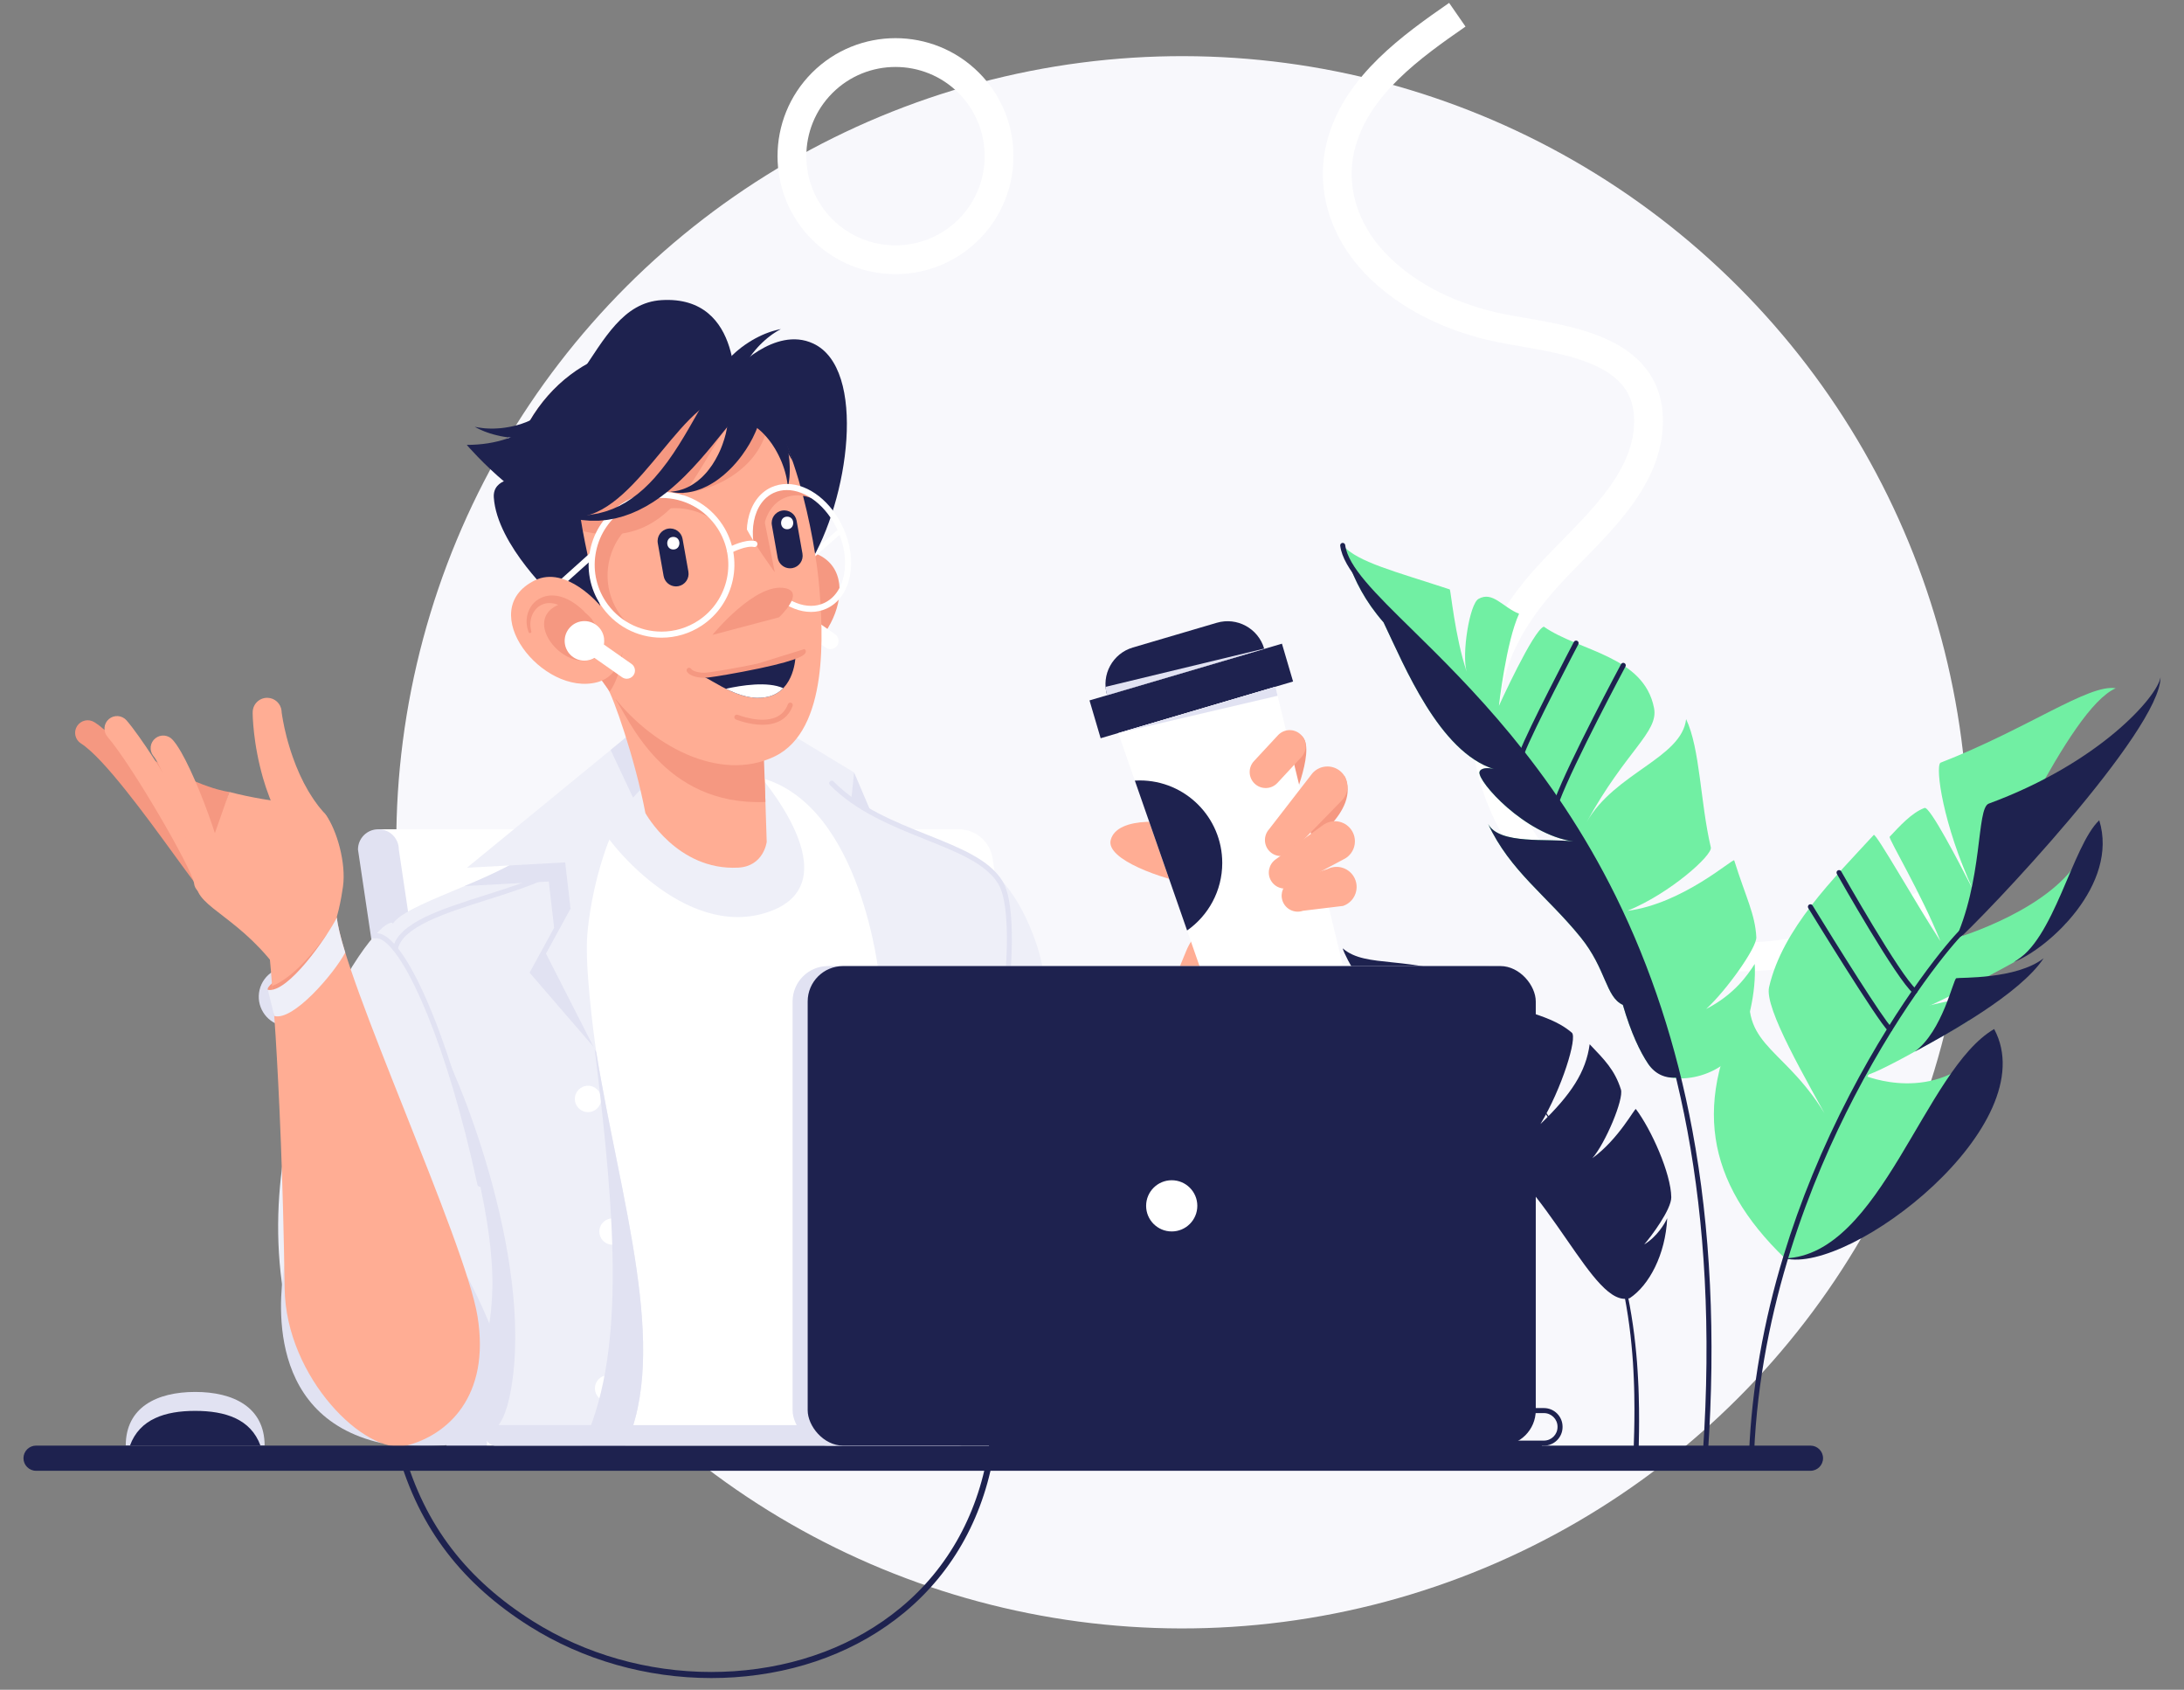 <svg xmlns="http://www.w3.org/2000/svg" id="Distance_communication" width="1798.43" height="1391.07" viewBox="0 0 1798.43 1391.07"><rect x="0" y="0" width="1798.43" height="1391.07" fill="#808080" stroke="none"/><g><circle cx="973.52" cy="693.4" r="647.17" transform="translate(-205.17 891.48) rotate(-45)" fill="#f8f8fc"></circle><path d="m1200.04,12.13h0c-38.04,26.34-81.36,57.52-95,104.25-10.63,36.39,1.44,73.16,27.08,100.08,27.22,28.59,65.37,45.91,103.63,53.63,43.74,8.83,118.25,13.11,121.61,72.04,3.14,55.14-50.16,96.02-83.25,132.73-28.42,31.52-49.48,66.86-51.08,110.24-3.11,83.94,58.38,165.11,136.97,191.12,100,33.09,208.74-8.69,285.3-74.53" fill="none" stroke="#fff" stroke-miterlimit="10" stroke-width="23.71"></path><path d="m797.73,68.22c33.27,33.27,33.27,87.39,0,120.66-33.27,33.27-87.39,33.27-120.66,0-33.27-33.27-33.27-87.39,0-120.66,33.27-33.27,87.39-33.27,120.66,0Z" fill="none" stroke="#fff" stroke-miterlimit="10" stroke-width="23.71"></path></g><g id="Plant"><path d="m1105.65,780.68c4.75,17.04,69.23,116.64,106.75,119.42-1.06,1.05-8.36,1.74-8.36,1.74,1.71,7.37,28.81,34.41,60.43,35.18-15.94,1.1-28.53,6.94-53.49-3.24,66.78,41.59,100.2,144.03,131.02,134.91,15.9-10.51,29.43-35.74,30.87-65.83-1.93,4.35-8.41,15.29-18.94,21.62,5.75-6.6,22.39-28.84,22.28-38.86-.21-19.61-16.51-55.91-29.11-72.57-.89-1.18-14.12,24.69-35.86,40.42,10.81-12.41,26.01-48.61,23.51-56.56-5.03-16.03-13.54-24.5-25.73-37.24-3.11,22.85-15.21,41.28-40.54,65.72,17.8-29.49,30.54-71.25,25.84-75.26-21.94-18.76-52.39-15.39-71.56-38.52,0,0-7.06,38.46-12.89,52.04,5.79-22.56,5.53-55.3,3.87-55.98-53.92-22.16-88.47-9.89-108.11-26.99Z" fill="#1e224f"></path><path d="m1216.53,852.04s4.22,4.17,11.61,11.46c1.8,1.87,3.79,3.95,5.96,6.2,1.08,1.13,2.21,2.3,3.38,3.52,1.17,1.22,2.32,2.54,3.54,3.87,2.42,2.69,5.04,5.51,7.71,8.56,2.64,3.09,5.41,6.33,8.3,9.72,2.79,3.47,5.7,7.09,8.71,10.83,2.9,3.82,5.9,7.78,8.94,11.88,5.92,8.32,12.07,17.17,17.82,26.71,2.98,4.71,5.73,9.66,8.58,14.65,1.43,2.48,2.71,5.07,4.09,7.63,1.36,2.56,2.73,5.13,3.98,7.78,1.28,2.63,2.56,5.28,3.85,7.93,1.2,2.69,2.41,5.39,3.62,8.09,1.25,2.69,2.31,5.46,3.46,8.2,1.13,2.75,2.28,5.49,3.28,8.3,4.3,11.1,7.89,22.46,11.01,33.76,1.61,5.64,2.91,11.3,4.26,16.89,1.19,5.62,2.42,11.16,3.37,16.66,2.01,10.98,3.54,21.67,4.6,31.85.61,5.08.96,10.05,1.4,14.84.16,2.4.32,4.76.48,7.08.17,2.32.31,4.59.4,6.82.11,2.23.21,4.41.32,6.55.07,2.13.14,4.22.21,6.25.15,4.07.2,7.92.25,11.55.07,3.63.06,7.02.06,10.16.01,3.14-.01,6.02-.06,8.62-.05,5.2-.16,9.29-.23,12.08-.07,2.79-.11,4.27-.11,4.27-.03,1.14-.98,2.05-2.12,2.02-1.14-.03-2.05-.98-2.02-2.12,0,0,0,0,0-.01v-.03s.05-1.48.15-4.25c.1-2.77.25-6.84.36-12.02.07-2.59.13-5.46.15-8.58.03-3.12.09-6.5.05-10.1,0-3.61-.02-7.44-.12-11.49-.04-2.02-.09-4.1-.14-6.22-.08-2.12-.16-4.29-.24-6.51-.07-2.22-.18-4.48-.32-6.78-.13-2.3-.26-4.65-.4-7.04-.39-4.77-.68-9.7-1.23-14.76-.94-10.12-2.35-20.75-4.22-31.68-.88-5.47-2.04-10.99-3.16-16.59-1.28-5.56-2.51-11.2-4.05-16.82-2.97-11.25-6.42-22.59-10.58-33.67-.97-2.8-2.08-5.54-3.17-8.29-1.11-2.74-2.13-5.51-3.35-8.2-1.17-2.7-2.35-5.4-3.52-8.09-1.25-2.65-2.5-5.3-3.75-7.93-1.21-2.65-2.55-5.23-3.88-7.79-1.34-2.56-2.59-5.15-3.99-7.64-2.78-4.99-5.47-9.96-8.39-14.68-5.63-9.58-11.67-18.47-17.48-26.83-2.99-4.12-5.94-8.11-8.79-11.96-2.96-3.77-5.83-7.41-8.58-10.9-2.85-3.41-5.58-6.69-8.18-9.8-2.64-3.08-5.23-5.92-7.61-8.64-1.21-1.34-2.34-2.68-3.5-3.91-1.16-1.23-2.27-2.42-3.34-3.56-2.14-2.28-4.11-4.37-5.89-6.27-7.31-7.38-11.49-11.59-11.49-11.59Z" fill="#1e224f"></path><path d="m1357.12,875.69c-6.53-9.74-14.01-25.17-20.78-48.44-14.24-6.48-13.57-29.43-34.74-55.58-27.66-34.16-58.08-54.45-76.21-93.39,9.08,17.33,49.45,11.78,70.23,14.45-40.25-5.84-79.07-49.51-77.33-57.17.77-3.4,6.99-3.86,11.88-2.41-45.01-14.27-73.53-84.59-90.86-120.76-19.02-21.85-26.93-41.74-33.66-63.4,12.87,13.91,41.83,21.01,88.14,36.22.88.29,4.12,38.26,13.95,67.78-4.21-14.48,2.37-55.77,9.72-59.95,11.75-6.69,19.95,6.91,33.44,12.21-10.77,23.39-16.59,75.79-16.59,75.79,0,0,28.51-62.67,36.99-65.13,29.11,20.33,82.36,23.92,90.74,66.99,3.87,19.91-23.08,34.9-55.47,93.84,23.06-40.51,78.18-52.63,81.88-84.71,11.58,24.34,11.62,68.49,20.35,105.59,1.5,6.35-33.51,37.87-68.73,52.23,45.84-5.9,87.31-43.72,87.99-41.54,9.64,30.66,17.21,44.19,18.2,63.23.45,8.65-24.69,43.88-41.28,59.09,23.19-11.94,34.13-27.93,39.96-37.07,1.33,23.33-5.46,51.01-14.28,69.19-11.72,24.18-58.55,35.27-73.52,12.95Z" fill="#71efa3"></path><path d="m1404.3,1198.51s-.1,0-.14,0c-1.14-.08-2-1.07-1.92-2.21,28.1-409.59-147.77-582.22-242.25-674.96-31.31-30.73-53.93-52.94-56.38-72.09-.15-1.13.66-2.17,1.79-2.32,1.13-.15,2.17.66,2.32,1.79,2.27,17.73,24.46,39.51,55.18,69.66,45.81,44.97,115.05,112.93,167.68,219.53,28.84,58.42,50.02,123.09,62.93,192.22,15.12,80.91,19.44,170.55,12.87,266.45-.08,1.09-.99,1.93-2.06,1.93Z" fill="#1e224f"></path><path d="m1382.08,886.91c-66.4-272.13-242.99-367.76-272.44-425.87,6.11,17.15,14.23,33.6,29.67,51.34,17.33,36.17,45.84,106.49,90.86,120.76-4.89-1.45-11.11-.99-11.88,2.41-1.74,7.65,37.08,51.32,77.33,57.17-20.78-2.67-61.15,2.88-70.23-14.45,18.13,38.94,48.55,59.23,76.21,93.39,21.18,26.15,20.51,49.1,34.74,55.58,6.77,23.28,14.24,38.7,20.78,48.44,6.31,9.41,15.53,12.53,24.96,11.21Z" fill="#1e224f"></path><path d="m1253.35,621.7c-.24,0-.48-.04-.71-.13-1.07-.4-1.62-1.59-1.23-2.66,6.64-18.05,43.06-87.51,44.61-90.46.53-1.01,1.78-1.4,2.8-.87,1.01.53,1.4,1.78.87,2.8-.38.72-37.84,72.17-44.39,89.96-.31.84-1.1,1.36-1.94,1.36Z" fill="#1e224f"></path><path d="m1282.17,661.07c-.24,0-.49-.04-.73-.13-1.07-.4-1.61-1.6-1.21-2.67,12.24-32.39,54.21-110.73,54.64-111.51.54-1.01,1.8-1.39,2.8-.85,1.01.54,1.39,1.8.85,2.8-.42.79-42.26,78.88-54.41,111.02-.31.83-1.1,1.34-1.94,1.34Z" fill="#1e224f"></path><path d="m1742.18,566.59c-39.38,17.64-97.19,157.54-132.28,208.52-72.02,104.61-106.57,162.46-140.07,260.81-65.07-62.7-77.35-129.43-29.42-214.41-1.54,44.3,38.28,45.32,71.42,112.07-25.39-46.41-59.11-103.46-55.06-120.98,11.18-48.28,53.07-89.22,86.19-125.25,1.79-1.94,36.2,59,54.88,87.42-15.96-39.57-42.99-84.64-41.79-85.91,7.99-8.5,18.15-19.86,28.74-23.74,4.32-1.58,28.39,44.85,39.89,67.34-24.74-53.7-31.1-100.41-26.88-104.52,71.9-28.01,122.23-65.04,144.38-61.35Z" fill="#71efa3"></path><path d="m1608.45,777.21c25.04-52.31,18.75-111.8,29.21-115.65,91.39-33.63,138.86-88.1,141.43-104,0,43.63-143.04,195.34-170.64,219.64Z" fill="#1e224f"></path><path d="m1611.99,771.79s79.59-23.6,102.19-68.42l-13.29,57.11-42.37,31.62s-73.49,40.83-91.95,44.37l45.43-64.69Z" fill="#71efa3"></path><path d="m1571.28,831.5s50.72-10.91,62.16-14.62l-12.14,23.21s-71.17,42.61-85.71,45.4l35.68-53.98Z" fill="#71efa3"></path><path d="m1576.62,865.8c23.06-16.84,31.79-59.75,34.31-60.5,2.52-.74,49.42,1.13,71.88-16.41-19.07,29.22-80.21,62.99-106.19,76.9Z" fill="#1e224f"></path><path d="m1658.13,792.05c33.31-17.12,48.21-95.85,70.51-116.77,16.3,52.91-41.85,105.71-70.51,116.77Z" fill="#1e224f"></path><path d="m1535.6,885.49s57.58,24.35,97.85-22.37c9.47,31.64-122.72,185.7-163.63,172.8,0-59.07,65.78-150.43,65.78-150.43Z" fill="#71efa3"></path><path d="m1469.82,1035.92c53.68,13.55,214.71-109.99,172.28-188.78-57.58,33.45-92.99,186.05-172.28,188.78Z" fill="#1e224f"></path><path d="m1442.36,1198.16s-.06,0-.09,0c-1.14-.05-2.03-1.01-1.98-2.16,2.25-53.27,11.81-107.89,28.41-162.34,13.6-44.6,31.91-89.17,54.43-132.46,41.52-79.83,82.74-127.88,90.71-135.49.83-.79,2.14-.76,2.93.07.79.83.76,2.14-.07,2.93-7.88,7.52-48.64,55.08-89.9,134.41-34.75,66.81-77.25,171.88-82.38,293.07-.05,1.11-.96,1.98-2.07,1.98Z" fill="#1e224f"></path><path d="m1576.74,818.17c-.47,0-.93-.16-1.32-.48-13.68-11.35-60.86-94.77-62.86-98.32-.56-1-.21-2.26.79-2.82,1-.56,2.26-.21,2.82.79.49.86,48.8,86.3,61.9,97.17.88.73,1,2.04.27,2.92-.41.49-1,.75-1.59.75Z" fill="#1e224f"></path><path d="m1556.21,849.21c-.49,0-.99-.18-1.38-.53-8.48-7.63-63.47-97.3-65.8-101.11-.6-.98-.29-2.25.68-2.85.98-.6,2.25-.29,2.85.68,19.69,32.13,58.61,94.41,65.04,100.2.85.76.92,2.07.16,2.92-.41.46-.97.69-1.54.69Z" fill="#1e224f"></path></g><g id="Boy"><path d="m886.81,1204.43h-502.31l-72.73-521.73h477.69c14.11,0,26.07,10.4,28.02,24.38l69.33,497.35Z" fill="#fff"></path><path d="m401.13,1187.79l-72.73-488.46c0-9.19-7.45-16.64-16.64-16.64h-.34c-9.19,0-16.64,7.45-16.64,16.64l72.73,488.46c0,9.19,7.45,16.64,16.64,16.64h.34c9.19,0,16.64-7.45,16.64-16.64Z" fill="#e1e2f2"></path><path d="m807.56,710.41s28.87,13.22,47.11,70.45c8.99,28.22,47.98,246.02,47.98,246.02l-140.83,33.8,45.75-350.27Z" fill="#eeeff8"></path><polygon points="532.97 631.66 481.27 686.63 470.14 783.82 491.03 866.32 504.36 1191.03 714.36 1191.03 772.28 888.15 710.56 704.26 654.64 640.57 532.97 631.66" fill="#fff"></polygon><path d="m492.06,675.78c6.32,16.22,71.13,97.43,139.29,75.43,73.88-23.85-8.07-115.29-8.07-115.29h-104.47l-26.75,39.87Z" fill="#eeeff8"></path><path d="m440.8,698.56c-32.62,27.05-109.85,45.36-118.13,63.31-30.54,66.17,12.51,224.57,34.6,267.37,22.09,42.8,52.45,84.65,53.5,89.75,2.07,10.01-9.76,28.85-12.43,40.39-3.19,13.8,17.86,31.65,17.86,31.65h98.45c36.95-79.21-3.76-202.71-23.63-324.71l-32.96-80.77,18.47-34.17,2.59-59.54-38.31,6.73Z" fill="#eeeff8"></path><path d="m361.04,857.54l-25.41,112.31c7.46,25.91,15.39,47.28,21.64,59.39,22.09,42.8,52.45,84.65,53.5,89.75,2.07,10.01-9.76,28.85-12.43,40.39-1.45,6.27,2.11,13.37,6.42,19.26,6.87-3.97,12.54-14.71,16.09-35.13,19.05-109.77-46.47-266.27-59.81-285.96Z" fill="#e1e2f2"></path><path d="m323.1,759.66c-19.09-3.11-132.38,170.67-80.65,344.89,13.98,47.08,64.49,86.8,92.11,85.54,0,0,68.57-23.01,70.89-129.41,2.36-108.41-82.34-301.02-82.34-301.02Z" fill="#eeeff8"></path><path d="m489.56,862.72l-15.22-107.29c.75-3.82,1.59-7.74,2.52-11.73l2.26-51.87-38.31,6.73c-14.11,11.7-36.57,21.77-58.19,30.88l69.27-3.78,4.4,38.06-20.19,37.02,53.46,61.98Z" fill="#e1e2f2"></path><path d="m325.5,783.27c-.13,0-.27-.01-.4-.04-1.12-.22-1.85-1.31-1.63-2.43,4.14-21.04,39.32-32.21,76.56-44.04,32.54-10.34,66.18-21.03,76.37-38.21.58-.98,1.85-1.31,2.84-.73.98.58,1.31,1.85.73,2.84-10.99,18.55-45.4,29.48-78.68,40.05-34.45,10.95-70.08,22.26-73.75,40.9-.19.99-1.06,1.67-2.03,1.67Z" fill="#e1e2f2"></path><path d="m520.02,603.29l-135.48,111.07,80.86-4.41,4.4,38.06-20.19,37.02,41.42,81.29s-8.32-56.69-7.79-89.06c.43-26.75,13.84-102.52,46.63-129.1l-9.84-44.87Z" fill="#eeeff8"></path><path d="m617.21,487.15s18.53-39.65,47.12-33.63c54.29,11.44,17.51,94.26-28.97,94.01-21.74-.11-28.82-25.18-28.82-25.18l10.68-35.21Z" fill="#f59881"></path><path d="m683.8,534.42c-1.33,0-2.68-.4-3.86-1.22l-34.86-24.44c-3.04-2.13-3.78-6.33-1.65-9.38,2.13-3.04,6.33-3.78,9.38-1.65l34.86,24.44c3.04,2.13,3.78,6.33,1.65,9.38-1.31,1.87-3.4,2.87-5.52,2.87Z" fill="#fff"></path><path d="m529.86,648.17l-9.84-44.87-17.18,14.09,18.41,39.17.13.03c2.67-3.16,5.5-6,8.48-8.42Z" fill="#e1e2f2"></path><polyline points="740.82 723.87 706.25 700.63 688.3 664.74 703.31 635.91" fill="#e1e2f2"></polyline><path d="m500.31,566.79c4.21,5.75,22.54,57.14,31.15,102.57,0,0,26.01,47.51,76.42,44.91,21.11-1.09,23.47-21.22,23.47-21.22,0,0-2.38-75.25-2.92-85.6l-128.12-40.65Z" fill="#ffad94"></path><path d="m724.02,804.57c.86,46.22-46.77,231.23-35.73,386.46h68.86s6.04-6.45,5.35-14.74c-.69-8.28-13.12-39.35-11.74-42.11,1.38-2.76,22.09-12.43,24.16-17.6s12.08-144.98,28.65-180.18c16.57-35.21,39.75-178.33,20.02-210.15-21.21-34.21-96.31-38.19-138.76-81.53,0,0,38.32,113.64,39.18,159.86Z" fill="#eeeff8"></path><path d="m616.67,583.45l86.64,52.46-3.62,35.21,18.12,11.91,6.21,121.54s-13.98-140.7-96.6-164l-10.75-57.12Z" fill="#eeeff8"></path><path d="m648.94,476.98c-.57,0-1.15-.24-1.55-.7-.76-.86-.67-2.17.18-2.92l41.41-36.49c.86-.76,2.17-.67,2.92.18.76.86.67,2.17-.18,2.92l-41.41,36.49c-.39.35-.88.52-1.37.52Z" fill="#fff"></path><path d="m630.3,660.21s-1.6-47.78-1.86-52.78l-102.81-32.62-18.81.87c10.86,15.09,38.97,87.99,123.48,84.53Z" fill="#f59881"></path><path d="m427.86,393.6s-22.31-.56-21.23,15.89c2.61,39.58,51.09,83.87,51.09,83.87l-29.86-99.76Z" fill="#1e224f"></path><path d="m603.8,305.77s33.88-37.84,65.84-22.97c44.54,20.71,29.53,128.92-3.61,182.25l-62.23-159.28Z" fill="#1e224f"></path><path d="m638,622.67c44.68-21.66,39.7-102.56,36.59-139.84-3.11-37.28-21.37-139.97-62.41-170.31-64.72-47.87-140.26-27.13-176.16,34.31-35.9,61.44,32.93,177.69,66.39,222.83,32.62,43.99,90.09,75.06,135.58,53.01Z" fill="#ffad94"></path><path d="m603.8,347.17l-21.26-31.41-126.26,62.13,21.09,58.68c82.68,22.02,100.8-69.21,126.42-89.4Z" fill="#f59881"></path><path d="m652.57,379.33c-12.26-41.13-29.39-59.46-40.52-67.8-64.43-48.26-140.13-26.15-176.03,35.29-27.75,47.5,4.4,129.98,37.96,184.1l20.26-32.31s-27.58-96.56-16.87-124.17c9.01-23.22,78.68-49.46,127.55-47.33,0,0,23.82,10.05,47.64,52.22Z" fill="#1e224f"></path><path d="m604.93,327.11s8.29-84.18-60.2-80.04c-63,3.81-61.86,119.18-160.37,119.18,0,0,54.42,63.51,93.01,59.28,50.31-5.52,87.69-106.49,127.55-98.42Z" fill="#1e224f"></path><path d="m560.06,405.76c26.17-.06,66.75-20.13,72.25-56.8l-20.9-5.66s-16.24,56.43-51.35,62.45Z" fill="#f59881"></path><path d="m463.06,352.74s-.98.48-2.7,1.32c-.72.37-2.23,1.05-3.79,1.72-.78.32-1.65.73-2.48,1.01-.82.27-1.69.54-2.59.84-1.79.63-3.77,1.02-5.81,1.52-1.02.26-2.09.38-3.17.58-1.08.17-2.17.39-3.29.48-1.11.11-2.24.22-3.39.34-1.14.1-2.3.11-3.45.17-.58.02-1.16.04-1.74.07-.58,0-1.16-.01-1.74-.02-1.16-.02-2.32-.03-3.48-.08-2.32-.18-4.61-.28-6.85-.62-2.24-.24-4.41-.67-6.5-1.06-1.04-.18-2.06-.47-3.05-.7-.99-.25-1.96-.44-2.88-.74-1.86-.56-3.6-1.04-5.17-1.66-.78-.29-1.53-.56-2.25-.83-.71-.28-1.36-.59-1.98-.85-1.24-.55-2.31-.99-3.16-1.47-1.7-.89-2.67-1.4-2.67-1.4,0,0,1.07.2,2.94.55.92.2,2.07.32,3.38.47.65.07,1.34.17,2.07.23.73.04,1.5.08,2.3.13,1.59.13,3.33.07,5.15.07.9.02,1.84-.08,2.79-.13.95-.07,1.91-.09,2.9-.21,1.96-.23,3.97-.43,5.98-.83,2.02-.3,4.03-.82,6.03-1.27.99-.26,1.97-.56,2.95-.84.49-.14.97-.27,1.45-.43.47-.17.94-.33,1.41-.5.93-.34,1.87-.63,2.76-1,.88-.37,1.75-.74,2.61-1.11.86-.33,1.65-.79,2.44-1.17.78-.41,1.57-.74,2.27-1.18,1.4-.86,2.77-1.57,3.87-2.42.56-.4,1.1-.78,1.62-1.14.5-.36.81-.71,1.19-1.02.72-.64,1.24-1.04,2.04-1.81,1.39-1.31,2.19-2.05,2.19-2.05h.01c4.22-3.97,10.85-3.76,14.8.46,3.96,4.22,3.74,10.85-.47,14.8-.77.72-1.66,1.32-2.55,1.76Z" fill="#1e224f"></path><path d="m629.32,331.75s.74.8,2.04,2.2c.56.58,1.65,1.83,2.74,3.13.53.65,1.18,1.37,1.68,2.09.49.71,1.01,1.46,1.55,2.24,1.12,1.53,2.06,3.31,3.13,5.13.54.91.97,1.89,1.46,2.87.47.99,1,1.96,1.41,3.01.43,1.03.86,2.08,1.3,3.14.43,1.06.77,2.17,1.16,3.26.19.55.37,1.09.56,1.64.17.55.32,1.12.48,1.68.31,1.12.64,2.23.93,3.35.5,2.27,1.05,4.49,1.38,6.73.42,2.21.63,4.42.86,6.53.12,1.05.14,2.11.21,3.12.05,1.02.14,2,.12,2.98,0,1.94.04,3.75-.1,5.43-.05.83-.1,1.63-.14,2.39-.06.76-.17,1.47-.25,2.14-.17,1.34-.29,2.5-.5,3.45-.36,1.88-.57,2.96-.57,2.96,0,0-.12-1.08-.32-2.98-.07-.94-.29-2.08-.52-3.37-.12-.65-.22-1.33-.38-2.05-.17-.71-.35-1.46-.54-2.24-.33-1.56-.89-3.21-1.41-4.95-.24-.87-.61-1.74-.93-2.64-.34-.89-.63-1.81-1.04-2.71-.79-1.81-1.56-3.67-2.51-5.49-.87-1.85-1.95-3.62-2.95-5.41-.54-.87-1.11-1.73-1.65-2.58-.28-.42-.54-.85-.83-1.27l-.89-1.21c-.6-.8-1.14-1.61-1.75-2.35-.61-.74-1.22-1.47-1.81-2.18-.57-.73-1.23-1.35-1.82-2-.62-.63-1.16-1.29-1.78-1.83-1.23-1.09-2.3-2.2-3.44-3.01-.54-.43-1.06-.83-1.55-1.22-.49-.38-.91-.57-1.32-.84-.82-.51-1.35-.89-2.32-1.43-1.65-.96-2.6-1.51-2.6-1.51h-.02c-5-2.91-6.71-9.32-3.81-14.32,2.9-5,9.31-6.71,14.31-3.81.91.53,1.74,1.21,2.42,1.94Z" fill="#1e224f"></path><path d="m586.91,316.23s.44-1,1.21-2.75c.31-.75,1.03-2.23,1.8-3.75.39-.75.79-1.62,1.25-2.37.46-.73.94-1.5,1.45-2.31.96-1.63,2.23-3.2,3.47-4.9.62-.85,1.36-1.64,2.06-2.48.72-.82,1.41-1.7,2.21-2.48.78-.8,1.57-1.61,2.37-2.44.81-.81,1.69-1.56,2.53-2.35l1.29-1.17c.44-.38.9-.74,1.35-1.11.91-.73,1.8-1.47,2.71-2.18,1.89-1.36,3.71-2.74,5.64-3.93,1.87-1.26,3.81-2.32,5.66-3.37.92-.53,1.88-.96,2.78-1.43.92-.45,1.78-.92,2.69-1.28,1.78-.76,3.43-1.52,5.03-2.05.78-.28,1.54-.55,2.25-.81.72-.24,1.42-.43,2.07-.62,1.3-.38,2.41-.72,3.36-.9,1.87-.41,2.94-.64,2.94-.64,0,0-.95.53-2.61,1.47-.84.44-1.79,1.09-2.89,1.81-.54.37-1.13.73-1.73,1.16-.59.44-1.2.9-1.85,1.39-1.3.92-2.6,2.09-3.99,3.25-.7.57-1.36,1.25-2.06,1.89-.68.67-1.41,1.3-2.08,2.02-1.35,1.44-2.76,2.88-4.05,4.48-1.35,1.53-2.56,3.22-3.8,4.85-.59.84-1.15,1.7-1.72,2.54-.28.42-.57.83-.84,1.26l-.76,1.29c-.5.86-1.02,1.68-1.47,2.54-.44.85-.87,1.7-1.29,2.53-.45.81-.76,1.66-1.12,2.46-.33.81-.72,1.58-.98,2.36-.52,1.56-1.11,2.99-1.41,4.34-.18.67-.35,1.3-.51,1.91-.15.6-.17,1.06-.26,1.54-.14.95-.28,1.59-.4,2.7-.23,1.9-.36,2.98-.36,2.98v.02c-.69,5.74-5.9,9.84-11.64,9.16-5.74-.69-9.84-5.9-9.16-11.64.12-1.04.42-2.08.82-2.99Z" fill="#1e224f"></path><path d="m626.26,322.28s.09.43.25,1.22c.13.61.29,1.36.48,2.24.13.63.25,1.32.37,2.05.05.36.11.74.16,1.12.03.21.04.35.04.49,0,.15.01.29.02.44.14,2.43.09,5.19-.3,8.02-.1.7-.21,1.43-.31,2.17-.12.73-.29,1.44-.44,2.19-.29,1.51-.71,2.98-1.15,4.51-.43,1.54-.98,3.04-1.52,4.62-.61,1.52-1.18,3.13-1.91,4.67-1.34,3.16-3.02,6.28-4.8,9.44-1.86,3.11-3.83,6.25-6.08,9.25-1.07,1.53-2.3,2.98-3.45,4.46-1.25,1.43-2.42,2.89-3.73,4.25-2.52,2.79-5.32,5.35-8.09,7.77-2.88,2.33-5.74,4.55-8.77,6.35-1.45.96-3.02,1.74-4.48,2.55-1.5.75-3,1.44-4.46,2.06-2.97,1.17-5.82,2.1-8.52,2.63-1.35.28-2.62.55-3.86.65-1.24.13-2.38.3-3.49.29-1.1,0-2.11.07-3.05.03-.93-.07-1.79-.13-2.56-.19-.77-.03-1.45-.15-2.03-.26-.59-.1-1.08-.19-1.49-.26-.8-.14-1.23-.21-1.23-.21,0,0,.43-.05,1.24-.13.4-.04.9-.1,1.48-.16.58-.06,1.24-.13,1.97-.3.73-.15,1.53-.32,2.41-.5.87-.2,1.78-.53,2.76-.82.98-.26,1.98-.72,3.02-1.15,1.06-.39,2.11-.96,3.2-1.53,2.18-1.12,4.38-2.63,6.58-4.31,1.08-.88,2.16-1.81,3.22-2.79,1.03-1.04,2.11-2.02,3.09-3.18,2.05-2.18,3.88-4.72,5.67-7.27,1.7-2.66,3.36-5.35,4.74-8.22.74-1.39,1.34-2.88,2.01-4.29.58-1.47,1.22-2.88,1.71-4.36,1.1-2.88,1.91-5.81,2.64-8.59.64-2.81,1.22-5.51,1.5-8.03.2-1.26.24-2.47.36-3.63.03-1.14.12-2.25.08-3.26-.03-1.01-.03-1.98-.14-2.81-.05-.42-.06-.85-.12-1.23-.07-.37-.13-.72-.19-1.06-.08-.72-.31-1.2-.43-1.71-.05-.27-.15-.44-.24-.61-.08-.17-.15-.33-.22-.48l-.05-.11s-.03-.08-.04-.04c-.03.04-.05.08-.06.11-.03.08-.05.15-.05.21,0,.03,0,.06,0,.09v.04s-.04-.09-.06-.13c-.12-.22-.22-.42-.32-.6-.38-.72-.58-1.1-.58-1.1l-.04-.08c-4.04-7.67-1.09-17.16,6.58-21.2,7.67-4.04,17.16-1.09,21.2,6.58.69,1.31,1.19,2.75,1.48,4.13Z" fill="#1e224f"></path><path d="m509.35,504.09c-16.75-25.64-9.55-60,16.09-76.75,18.45-12.06,41.42-11.7,59.09-1-18.12-18.71-47.51-22.59-70.13-7.81-25.64,16.75-32.84,51.11-16.09,76.75,4.7,7.19,10.78,12.92,17.66,17.09-2.42-2.5-4.65-5.26-6.62-8.28Z" fill="#f59881"></path><path d="m626.54,414.07s0,0,0,0l-7.03,27.09c.34,7.92,2.31,16.36,6.06,24.62.16.35.33.68.49,1.02l11.94,4.26-11.46-56.99Z" fill="#f59881"></path><path d="m634.07,470.54c-11.49-25.29-6.34-52.36,11.5-60.46,7.38-3.36,15.79-2.93,23.91.51-10.53-7.44-22.4-9.83-32.41-5.28-17.84,8.11-22.99,35.18-11.5,60.46,6.73,14.82,17.69,25.73,29.19,30.6-8.24-5.82-15.65-14.73-20.69-25.83Z" fill="#f59881"></path><path d="m544.79,522.47c-19.52,0-37.54-9.74-48.21-26.07-8.4-12.86-11.3-28.23-8.14-43.27s11.97-27.95,24.84-36.35c9.39-6.13,20.25-9.37,31.41-9.37,19.52,0,37.54,9.74,48.21,26.07,17.35,26.55,9.86,62.27-16.69,79.62-9.39,6.13-20.25,9.37-31.41,9.37Z" fill="none" stroke="#fff" stroke-miterlimit="10" stroke-width="5"></path><path d="m667.81,501.26c-16.98,0-34.72-13.92-44.13-34.63-11.94-26.29-6.32-54.64,12.53-63.21,3.64-1.65,7.58-2.49,11.72-2.49,16.99,0,34.72,13.92,44.13,34.63,5.73,12.62,7.65,26.08,5.4,37.92-2.3,12.1-8.67,21.08-17.93,25.29-3.64,1.65-7.58,2.49-11.72,2.49Z" fill="none" stroke="#fff" stroke-miterlimit="10" stroke-width="5"></path><path d="m447.49,493.13l39.7-35.63" fill="none" stroke="#fff" stroke-linecap="round" stroke-miterlimit="10" stroke-width="5"></path><path d="m614.13,335.82s-.6.46-1.72,1.31c-.14.11-.29.22-.44.34-.08.06-.16.12-.24.18l-.13.11c-.15.14-.32.28-.51.43-.19.15-.4.31-.64.48-.3.27-.69.67-1.06,1.03-.39.37-.79.77-1.22,1.18-.44.47-.9.96-1.37,1.48-.96.99-2.01,2.2-3.13,3.49-2.25,2.58-4.81,5.7-7.63,9.17-2.86,3.52-5.97,7.34-9.25,11.37-3.35,4.06-6.93,8.35-10.81,12.7-3.83,4.37-8.01,8.78-12.38,13.13-4.4,4.34-9.09,8.56-14,12.55-1.23,1-2.52,1.94-3.77,2.9l-1.89,1.43c-.63.47-1.3.91-1.95,1.36-1.3.89-2.6,1.78-3.9,2.67-1.35.82-2.69,1.64-4.03,2.45-.67.4-1.33.82-2,1.2l-2.07,1.09c-1.38.72-2.73,1.46-4.1,2.13-1.4.62-2.8,1.24-4.19,1.86-.7.3-1.37.63-2.07.89-.71.26-1.41.51-2.12.76-1.41.5-2.78,1.01-4.17,1.47-1.41.39-2.81.77-4.19,1.14-.69.19-1.37.37-2.05.56-.69.16-1.38.27-2.07.4-1.37.25-2.72.5-4.05.75-.66.14-1.33.21-1.99.27-.66.06-1.32.13-1.97.19-1.3.12-2.58.24-3.84.36-2.53.01-4.96.05-7.28.02-2.31-.2-4.52-.38-6.63-.56-2.08-.29-4.04-.69-5.87-1-1.84-.26-3.51-.78-5.06-1.18-1.54-.41-2.96-.79-4.24-1.14-4.97-1.78-7.81-2.8-7.81-2.8,0,0,2.95.54,8.1,1.5,1.3.13,2.74.28,4.3.43,1.56.15,3.23.38,5.04.34,1.8,0,3.71.08,5.71.04,1.99-.15,4.09-.32,6.27-.48,2.16-.33,4.4-.74,6.69-1.11,1.13-.3,2.28-.6,3.44-.9.58-.15,1.16-.31,1.75-.46.59-.15,1.18-.3,1.75-.53,1.16-.42,2.33-.84,3.52-1.26.59-.22,1.19-.41,1.78-.65.58-.27,1.16-.53,1.75-.8,1.17-.53,2.34-1.07,3.53-1.61,1.16-.61,2.31-1.27,3.47-1.91.58-.32,1.16-.64,1.75-.97.58-.32,1.13-.73,1.7-1.09,1.13-.74,2.26-1.48,3.4-2.23,1.11-.79,2.2-1.65,3.3-2.47l1.65-1.25c.54-.44,1.06-.9,1.6-1.35,1.06-.91,2.12-1.81,3.19-2.73,1.02-.97,2.04-1.95,3.06-2.93.51-.49,1.03-.96,1.52-1.47l1.47-1.55c.97-1.04,1.97-2.04,2.92-3.11,3.79-4.27,7.37-8.73,10.71-13.3,3.32-4.6,6.46-9.21,9.35-13.85,2.92-4.6,5.62-9.17,8.18-13.55,2.55-4.45,4.97-8.66,7.2-12.55,2.27-3.95,4.39-7.61,6.44-10.93,1.03-1.66,1.99-3.21,3-4.7.49-.74.96-1.44,1.41-2.12.51-.69.99-1.36,1.45-1.99.47-.64.87-1.2,1.34-1.81.57-.68,1.11-1.31,1.61-1.9.51-.58.99-1.12,1.42-1.62.11-.12.21-.23.31-.34.07-.07.14-.15.21-.22.14-.14.26-.28.38-.41.97-1.02,1.49-1.57,1.49-1.57,5.92-6.25,15.79-6.51,22.04-.59,6.25,5.92,6.51,15.79.59,22.04-.57.6-1.17,1.14-1.8,1.63l-.17.13Z" fill="#1e224f"></path><path d="m650.43,485.92c-3.86-1.71-39.46-50.04-42.22-66.26v75.68l42.22-9.42Z" fill="#ffad94"></path><path d="m586.64,522.69l54.88-14.5s21.92-20.54,5.05-23.99c-24.53-5.02-59.94,38.49-59.94,38.49Z" fill="#f59881"></path><path d="m600.98,452.9c1.57-.79,13.06-6.57,20.25-5.07" fill="none" stroke="#fff" stroke-linecap="round" stroke-miterlimit="10" stroke-width="5"></path><path d="m512.49,537.02l-24.31,7.03s-.06,2.04-.03,5.08c5.03,7.66,9.78,14.45,13.98,20.14,9.31-13.03,10.36-32.25,10.36-32.25Z" fill="#f59881"></path><path d="m494.24,498.61s-27.9-33.72-54.05-20.72c-49.68,24.71,6.73,95.63,51.66,83.72,21.01-5.57,21.58-31.61,21.58-31.61l-19.18-31.4Z" fill="#ffad94"></path><path d="m487.3,509.63s-2.23-2.69-5.76-5.59c-.22-.36-.47-.7-.79-1,0,0-.8-.74-2.21-2.04-.7-.65-1.63-1.37-2.66-2.23-.51-.43-1.12-.84-1.72-1.29-.61-.45-1.24-.92-1.96-1.36-1.39-.92-2.97-1.84-4.71-2.7-1.76-.83-3.66-1.64-5.76-2.19-2.07-.61-4.32-.95-6.63-1.01-2.3-.08-4.69.24-6.94.94-2.26.69-4.39,1.77-6.23,3.15-1.85,1.37-3.38,3.04-4.57,4.82-1.19,1.77-2.08,3.64-2.67,5.46-.55,1.84-.92,3.61-1,5.26-.1.82-.04,1.61-.06,2.35.02.74.1,1.45.15,2.1.18,1.3.38,2.43.65,3.37.22.96.48,1.57.62,2.03.15.45.24.69.24.69.19.55.77.88,1.35.75.62-.14,1.01-.76.87-1.38,0,0-.06-.25-.16-.71-.09-.46-.3-1.18-.38-1.97-.14-.8-.21-1.82-.25-2.98.02-.58.02-1.2.07-1.84.09-.64.1-1.32.27-2.01.22-1.39.7-2.84,1.3-4.3.64-1.45,1.52-2.86,2.6-4.14,1.08-1.28,2.38-2.43,3.87-3.29,1.47-.87,3.1-1.48,4.78-1.8,1.68-.33,3.4-.37,5.09-.13,1.68.23,3.33.65,4.86,1.29.05.02.09.04.14.06-.44.17-.87.36-1.31.58-26.58,13.22,3.6,51.17,27.64,44.79,11.24-2.98,11.54-16.91,11.54-16.91l-10.26-16.8Z" fill="#f59881"></path><path d="m627.8,596.66c-11.01,0-21.25-4.13-21.84-4.38-1.06-.43-1.56-1.64-1.13-2.7.43-1.06,1.64-1.56,2.7-1.13.19.08,18.72,7.55,31.39,2.02,4.66-2.03,7.99-5.65,9.9-10.74.4-1.07,1.6-1.61,2.67-1.21,1.07.4,1.61,1.6,1.21,2.67-2.32,6.19-6.4,10.59-12.13,13.09-4.02,1.75-8.45,2.39-12.77,2.39Z" fill="#f59881"></path><path d="m520,546.52l-22.73-15.93c.18-.97.29-1.97.29-3,0-9-7.29-16.29-16.29-16.29s-16.29,7.29-16.29,16.29,7.29,16.29,16.29,16.29c3.02,0,5.84-.84,8.27-2.27l22.73,15.94c1.18.82,2.52,1.22,3.86,1.22,2.12,0,4.21-1,5.52-2.87,2.13-3.04,1.4-7.24-1.65-9.38Z" fill="#fff"></path><path d="m902.63,1125.83c-6.12,0-12.34-1.21-18.33-3.78-23.66-10.13-34.62-37.53-24.49-61.18.73-1.7,73.39-171.4,117.06-278.21,9.74-23.82,36.95-35.24,60.77-25.5,23.82,9.74,35.24,36.95,25.5,60.77-43.96,107.53-116.93,277.93-117.66,279.64-7.57,17.67-24.77,28.26-42.86,28.26Z" fill="#ffad94"></path><path d="m984.02,728.53c-27.18-4.72-73.43-20.94-69.42-36.93,5.11-20.39,50.52-16.87,70.65-8.46,20.13,8.41,41.55,13.56,41.55,13.56l-42.78,31.83Z" fill="#ffad94"></path><path d="m1072.98,606.93c10.07,12.36-11.05,59.23-11.05,59.23l-14.19-39.97s16.94-29.44,25.24-19.26Z" fill="#f59881"></path><path d="m1107.2,638.93c14.06,29.52-34.09,59.04-34.09,59.04l-10.32-20.71,44.41-38.33Z" fill="#f59881"></path><rect x="898.37" y="552.64" width="165.2" height="32.46" transform="translate(-120.79 300.45) rotate(-16.42)" fill="#1e224f"></rect><path d="m1041.08,534.24l-129.4,38.13-.09-.3c-4.91-16.65,4.61-34.12,21.26-39.02l69.12-20.36c16.65-4.9,34.12,4.61,39.02,21.26l.09.3Z" fill="#1e224f"></path><polygon points="1105.65 794.23 998.39 825.83 920.85 603.51 1050.25 565.38 1105.65 794.23" fill="#fff"></polygon><path d="m1045.98,648.21c-4.31,1.27-9.18.3-12.71-2.98-5.34-4.95-5.65-13.3-.7-18.64l19.77-21.3c4.95-5.34,13.3-5.66,18.64-.7,5.34,4.95,5.65,13.3.7,18.64l-19.77,21.3c-1.67,1.8-3.73,3.03-5.93,3.68Z" fill="#ffad94"></path><path d="m1104.47,659.44l-40.55,41.66c-5.28,5.03-13.64,4.83-18.67-.45-4.76-5-4.8-12.8-.31-17.88l35.8-46.24c6.06-6.81,16.49-7.42,23.3-1.37,6.81,6.06,7.42,16.49,1.37,23.3-.3.33-.63.68-.95.98Z" fill="#ffad94"></path><path d="m1107.73,706.71l-42.9,22.9c-6.25,3.77-14.36,1.76-18.13-4.49-3.54-5.87-1.93-13.43,3.46-17.44l39.23-28.38c7.33-5.42,17.67-3.87,23.09,3.46,5.42,7.33,3.87,17.67-3.46,23.09-.41.31-.86.6-1.29.86Z" fill="#ffad94"></path><path d="m1062.77,725.43l30.55-10.1c8.19-4.02,18.09-.64,22.11,7.55,4.02,8.19.64,18.09-7.55,22.11-.59.29-1.29.57-1.89.79l-33.08,4.01c-6.9,2.38-14.42-1.28-16.81-8.18-2.2-6.38.76-13.28,6.67-16.17Z" fill="#ffad94"></path><path d="m1040.99,533.94l.09.3-129.4,38.13-.09-.3c-.65-2.21-1.04-4.43-1.2-6.63l130.6-31.49Z" fill="#e1e2f2"></path><polygon points="1052.04 572.78 920.85 603.51 1050.25 565.38 1052.04 572.78" fill="#e1e2f2"></polygon><path d="m938.55,642.48c-1.36,0-2.71.05-4.06.13l43.04,123.4c17.5-12.29,28.94-32.61,28.94-55.61,0-37.51-30.41-67.92-67.92-67.92Z" fill="#1e224f"></path><path d="m188.88,651.96s-23.92-2.24-67.37-29.3l49.5,89.44,17.87-60.15Z" fill="#f59881"></path><path d="m234.08,1041.84c-1.9,14.87-21.22,123.4,80.07,146.18l-80.07-146.18Z" fill="#e1e2f2"></path><path d="m334.55,1190.09c54.48,2.39,122.65-2.07,49.99-139.52l-49.99,139.52Z" fill="#e1e2f2"></path><circle cx="237.47" cy="820.48" r="24.39" transform="translate(-615.73 860.96) rotate(-76.57)" fill="#e1e2f2"></circle><path d="m220.58,814.89c-1.63-2.19,8.21-9.86,9.49-8.71,6.3,5.69-6.73,12.42-9.49,8.71Z" fill="#f59881"></path><path d="m231.85,585.47s.04.39.1,1.14c.07.77.2,1.29.36,2.43.21,1.25.43,2.75.78,4.52.31,1.76.74,3.76,1.2,5.94.48,2.18,1.05,4.53,1.68,7.01.68,2.47,1.33,5.09,2.18,7.75.41,1.33.79,2.69,1.25,4.05.46,1.35.92,2.72,1.39,4.1.45,1.39.96,2.76,1.5,4.12.52,1.37,1.04,2.74,1.57,4.12.57,1.34,1.15,2.69,1.72,4.03.59,1.32,1.1,2.69,1.75,3.96.62,1.28,1.24,2.55,1.85,3.81.3.63.6,1.25.9,1.87.33.6.65,1.19.98,1.78.64,1.17,1.28,2.33,1.9,3.46.31.56.6,1.13.93,1.67.33.53.66,1.05.98,1.56.64,1.02,1.27,2.02,1.87,2.99.6.97,1.17,1.9,1.8,2.73,1.21,1.68,2.32,3.23,3.31,4.59,1.01,1.34,1.98,2.39,2.73,3.32,1.51,1.82,2.38,2.86,2.38,2.86l.67.81c6.04,7.28,5.04,18.07-2.23,24.12-7.28,6.04-18.07,5.04-24.12-2.23-.36-.43-.7-.9-1.01-1.35,0,0-1.02-1.51-2.8-4.14-.87-1.33-2-2.9-3.13-4.77-1.08-1.89-2.31-4.02-3.64-6.35-.69-1.15-1.3-2.39-1.92-3.67-.63-1.28-1.28-2.6-1.95-3.96-.33-.68-.67-1.37-1.01-2.06-.33-.7-.61-1.42-.93-2.15-.61-1.45-1.24-2.93-1.87-4.43-.31-.75-.63-1.51-.95-2.27-.28-.77-.57-1.55-.85-2.33-.57-1.56-1.14-3.15-1.72-4.74-.61-1.59-1.05-3.22-1.58-4.85-.5-1.63-1.03-3.26-1.51-4.89-.44-1.64-.88-3.28-1.32-4.92-.45-1.63-.87-3.26-1.22-4.89-.37-1.62-.74-3.23-1.1-4.82-.35-1.59-.63-3.17-.94-4.72-.64-3.09-1.08-6.11-1.55-8.96-.42-2.86-.79-5.56-1.07-8.07-.28-2.51-.52-4.81-.67-6.88-.19-2.04-.27-3.9-.36-5.4-.07-1.62-.14-3.27-.13-3.98,0-.74.01-1.14.01-1.14.08-6.58,5.48-11.85,12.06-11.78,6.15.07,11.16,4.79,11.73,10.79l.02.27Z" fill="#ffad94"></path><path d="m168.52,730.67c-3.14,0-6.24-1.42-8.27-4.12-4.69-6.22-10.45-14.13-16.55-22.51-23.2-31.89-58.26-80.07-77.04-92-4.83-3.07-6.26-9.47-3.19-14.29,3.07-4.83,9.46-6.26,14.29-3.19,22.11,14.05,55.7,60.21,82.69,97.3,6.04,8.3,11.75,16.15,16.33,22.21,3.45,4.56,2.54,11.06-2.02,14.5-1.87,1.41-4.06,2.09-6.23,2.09Z" fill="#f59881"></path><path d="m188.88,651.96c36.76,9.81,72.75,9.64,79.3,18.64,9.23,12.69,17,40.04,14.24,59.37-2.76,19.33-11.74,69.73-49.02,74.9-33.83-49.92-71.8-57.3-71.8-77.32,5.18-12.08,27.27-75.59,27.27-75.59Z" fill="#ffad94"></path><path d="m170.06,736.36c-5.26,0-9.77-4-10.29-9.34-1.72-11.91-50.86-96.79-71.23-120.42-3.73-4.33-3.25-10.87,1.08-14.6,4.33-3.73,10.87-3.25,14.61,1.08,11.68,13.55,31.41,44.82,44.75,67.48,13.73,23.32,30.33,53.43,31.41,64.43.56,5.69-3.6,10.76-9.29,11.32-.34.03-.69.05-1.03.05Z" fill="#ffad94"></path><path d="m142.23,609.11s.28.32.8.93c.2.21.72.89,1.24,1.57.26.35.53.72.83,1.12.23.33.46.68.72,1.05.52.75,1.04,1.56,1.57,2.43.57.88,1.09,1.8,1.68,2.8,1.15,1.98,2.35,4.2,3.59,6.61,4.95,9.63,10.51,22.44,15.52,35.48,5.02,13.03,9.46,26.28,12.39,36.54.74,2.56,1.38,4.94,1.93,7.07.54,2.14,1.01,4,1.35,5.59.36,1.56.62,2.83.79,3.7.17.86.27,1.33.27,1.33,1.41,7.01-3.12,13.84-10.14,15.25-7.01,1.41-13.84-3.12-15.25-10.14-.04-.18-.07-.36-.1-.55l-.04-.29s-.06-.38-.17-1.09c-.1-.71-.26-1.75-.51-3.11-.23-1.34-.56-3.01-.95-4.93-.4-1.92-.88-4.1-1.44-6.48-2.24-9.54-5.87-22.39-10.06-35.05-4.17-12.65-8.92-25.14-12.93-33.92-1-2.19-1.94-4.15-2.8-5.81-.43-.82-.83-1.61-1.21-2.26-.38-.68-.72-1.29-1.03-1.77-.15-.25-.3-.49-.44-.72-.09-.14-.18-.27-.26-.4-.16-.25-.2-.4-.53-.78-.49-.63-.76-.96-.76-.96l-.04-.05c-3.53-4.5-2.75-11.01,1.75-14.54,4.36-3.43,10.63-2.77,14.23,1.37Z" fill="#ffad94"></path><path d="m277.32,754.96c4.76,49.57,105.77,266.48,115.89,328.64,10.83,66.54-25.3,98.06-58.65,106.49-33.36,8.43-99.14-55.7-100.17-129.41-2.53-180.78-13.01-280.24-13.01-280.24l55.96-25.48Z" fill="#ffad94"></path><path d="m224.07,811.57s18.04-4.4,45.71-43.35l-9.94,36.66-35.1,15.6-.67-8.91Z" fill="#f59881"></path><path d="m220.58,814.89l5.28,21.46c15.26,4.6,48.91-34.41,58.44-52.17-3.74-12.07-6.2-21.9-6.92-28.72-8.1,15.69-40.05,62.3-56.79,59.43Z" fill="#eeeff8"></path><path d="m395.16,976.94c-.95,0-1.81-.66-2.02-1.63-24.93-115.47-58.09-188.6-77.96-201.15-2.44-1.54-4.61-2.11-6.44-1.68-1.12.26-2.23-.43-2.49-1.54-.26-1.11.43-2.23,1.54-2.49,2.95-.69,6.18.05,9.6,2.21,11.21,7.08,25.07,30.05,39.02,64.67,15.14,37.56,29.24,85.67,40.78,139.11.24,1.12-.47,2.22-1.59,2.46-.15.03-.29.05-.44.05Z" fill="#e1e2f2"></path><path d="m803.58,938.46c-.3,0-.6-.06-.88-.2-1.04-.49-1.48-1.72-.99-2.76,8.23-17.49,18.09-61.95,23.44-105.71,6.3-51.56,5.1-88.9-3.3-102.46-10.18-16.42-33.24-25.64-59.93-36.31-26.66-10.66-56.89-22.74-78.55-44.86-.8-.82-.79-2.13.03-2.93.82-.8,2.13-.79,2.93.03,21.05,21.49,50.84,33.4,77.13,43.91,27.38,10.94,51.02,20.4,61.92,37.98,12.63,20.37,6.93,80.32,3.9,105.15-5.4,44.15-15.41,89.14-23.8,106.98-.35.75-1.1,1.19-1.88,1.19Z" fill="#e1e2f2"></path><path d="m650.58,467.86c-4.92,0-9.29-3.52-10.18-8.54l-4.8-26.98c-1-5.63,2.75-11.01,8.38-12.01,5.63-1,11.01,2.75,12.01,8.38l4.8,26.98c1,5.63-2.75,11.01-8.38,12.01-.61.11-1.22.16-1.83.16Z" fill="#1e224f"></path><path d="m556.65,482.75c-4.92,0-9.29-3.52-10.18-8.54l-4.8-26.98c-1-5.63,2.75-11.01,8.38-12.01,5.63-1,11.01,2.75,12.01,8.38l4.8,26.98c1,5.63-2.75,11.01-8.38,12.01-.61.11-1.22.16-1.83.16Z" fill="#1e224f"></path><path d="m554.45,452.36c6.68,0,6.68-10.36,0-10.36s-6.68,10.36,0,10.36h0Z" fill="#fff"></path><path d="m648.19,435.69c6.68,0,6.68-10.36,0-10.36s-6.68,10.36,0,10.36h0Z" fill="#fff"></path><circle cx="484.22" cy="904.68" r="10.86" fill="#fff"></circle><circle cx="504.36" cy="1013.77" r="10.86" transform="translate(-598.45 1270.51) rotate(-76.65)" fill="#fff"></circle><circle cx="500.74" cy="1142.94" r="10.86" transform="translate(-707.82 1453.47) rotate(-80.75)" fill="#fff"></circle><path d="m514.66,1191.03c36.95-79.21-3.76-202.71-23.63-324.71l-1.35-2.65c17.99,144.57,25.13,254.17-10.56,327.36h35.54Z" fill="#e1e2f2"></path><path d="m578.7,556.79c9.57,3.77,31.88,22.06,53.88,16.76s22.5-33.34,22.5-33.34c0,0-58.71,12.3-76.39,16.59Z" fill="#1e224f"></path><path d="m662.36,534.37c1.05.46,1.52,1.69,1.06,2.74-.74,1.67-2.46,5.59-38.22,13.17-18.18,3.85-37.24,6.94-42.37,7.51-.91.1-1.92.16-2.98.16-5.35,0-11.98-1.4-14.19-5.11-.58-.98-.26-2.25.72-2.84.98-.58,2.25-.26,2.84.72,1.12,1.88,7.23,3.61,13.15,2.95,4.96-.56,23.59-3.57,41.49-7.35" fill="#f59881"></path><path d="m632.58,573.54c5.26-1.27,9.28-3.84,12.37-7.02-12.93-5.8-34.68-2.3-47.17.5,10.19,5.1,22.54,9.47,34.8,6.51Z" fill="#fff"></path></g><g id="Table_PC"><path d="m1271.36,1190.1h-44.89c-1.14,0-2.07-.93-2.07-2.07s.93-2.07,2.07-2.07h44.89c6.17,0,11.19-5.02,11.19-11.19v-.27c0-6.17-5.02-11.19-11.19-11.19h-74.11c-1.14,0-2.07-.93-2.07-2.07s.93-2.07,2.07-2.07h74.11c8.46,0,15.34,6.88,15.34,15.34v.27c0,8.46-6.88,15.34-15.34,15.34Z" fill="#1e224f"></path><path d="m103.55,1190.09c0-31.58,25.6-44.2,57.18-44.2s57.18,12.62,57.18,44.2h-114.37Z" fill="#e1e2f2"></path><path d="m107,1190.07c8-21.93,29.04-28.58,53.74-28.58s45.75,6.64,53.74,28.58h-107.48Z" fill="#1e224f"></path><path d="m1490.84,1210.8H29.69c-5.72,0-10.36-4.64-10.36-10.36s4.64-10.36,10.36-10.36h1461.15c5.72,0,10.36,4.64,10.36,10.36s-4.64,10.36-10.36,10.36Z" fill="#1e224f"></path><rect x="399.27" y="1173.18" width="398.79" height="16.91" rx="8.37" ry="8.37" fill="#e1e2f2"></rect><rect x="652.66" y="795.29" width="599.55" height="394.8" rx="29.16" ry="29.16" fill="#e1e2f2"></rect><rect x="665.09" y="795.29" width="599.55" height="394.8" rx="29.16" ry="29.16" fill="#1e224f"></rect><circle cx="964.86" cy="992.69" r="21.08" fill="#fff"></circle><path d="m1267.18,1190.1h-450.23c-7.99,55.32-33.55,102.16-73.97,135.54-37.37,30.86-85.24,49.07-138.43,52.66-6.29.42-12.59.63-18.88.63-52.55,0-104.53-14.7-148.15-42.18-54.05-34.04-90.06-79.12-107.5-141.86" fill="none" stroke="#1e224f" stroke-linecap="round" stroke-miterlimit="10" stroke-width="5"></path></g></svg>